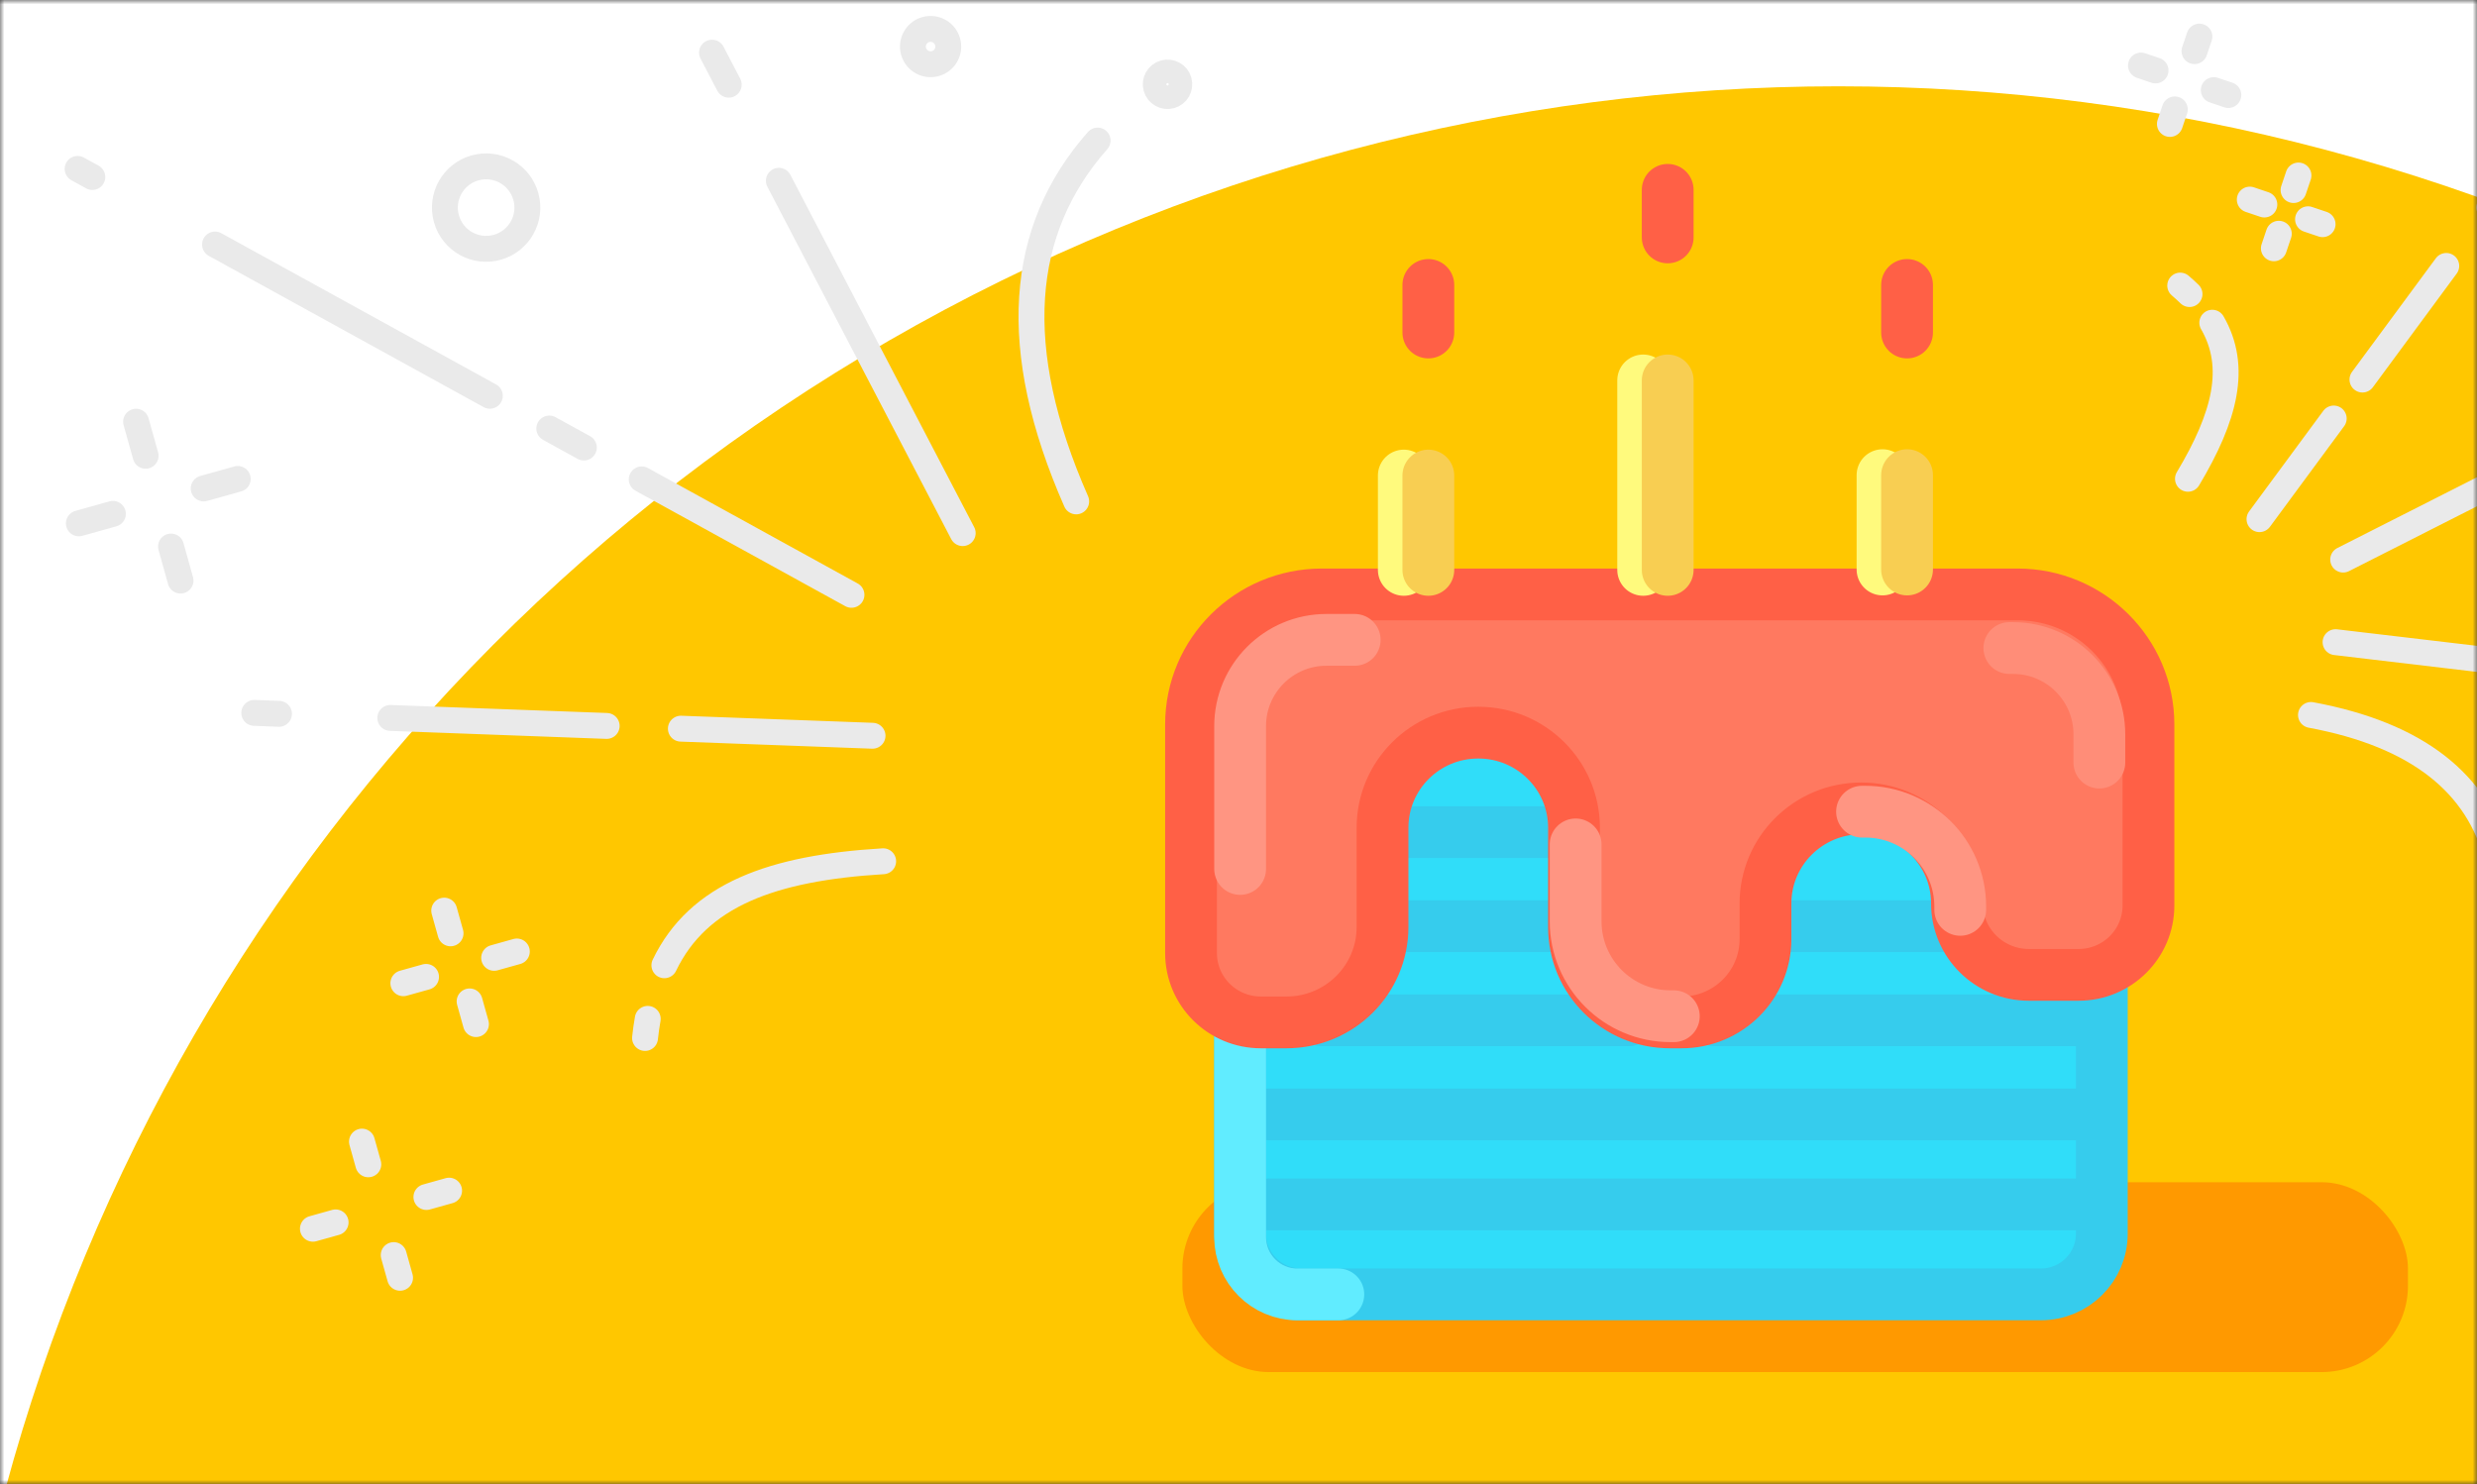 <svg width="287" height="172" viewBox="0 0 287 172" fill="none" xmlns="http://www.w3.org/2000/svg">
<rect x="0" y="0" width="287" height="172" fill="#333333" stroke="none"/>
<mask id="mask0_1215_1037" style="mask-type:alpha" maskUnits="userSpaceOnUse" x="0" y="0" width="287" height="172">
<path d="M0 0H287V172H0V0Z" fill="white"/>
</mask>
<g mask="url(#mask0_1215_1037)">
<path d="M-521 0H287V172H-521V0Z" fill="white"/>
<circle cx="213" cy="230" r="220" fill="#FFC700"/>
<path d="M13.082 59.546L9.137 60.649M27.547 55.5L23.602 56.603M15.768 48.87L16.871 52.815M19.814 63.334L20.917 67.279" stroke="#EAEAEA" stroke-width="3" stroke-linecap="round"/>
<path d="M38.886 141.654L36.256 142.39M52.036 137.976L49.406 138.712M41.939 132.293L42.675 134.923M45.617 145.443L46.353 148.073" stroke="#EAEAEA" stroke-width="3" stroke-linecap="round"/>
<path d="M49.364 113.205L46.734 113.94M59.884 110.262L57.254 110.998M51.469 105.526L52.205 108.156M54.412 116.046L55.148 118.676" stroke="#EAEAEA" stroke-width="3" stroke-linecap="round"/>
<circle cx="4.779" cy="4.779" r="4.779" transform="matrix(0.269 0.963 0.963 -0.269 50.438 20.74)" stroke="#EAEAEA" stroke-width="3" stroke-linecap="round" stroke-linejoin="round"/>
<path d="M124.694 58.102C116.914 40.427 118.022 26.648 127.177 16.288M111.544 61.78L90.244 20.948M82.499 6.1L84.435 9.812M98.656 68.93L74.354 55.552M8.992 19.571L10.7 20.512M24.914 28.336L56.757 45.865M63.644 49.657L67.65 51.862M101.097 85.261L78.89 84.441M29.462 82.613L32.327 82.719M45.222 83.196L70.294 84.123M102.329 99.805C89.492 100.578 80.917 103.678 76.979 111.858M74.737 120.284C74.82 119.519 74.924 118.781 75.05 118.069" stroke="#EAEAEA" stroke-width="3" stroke-linecap="round" stroke-linejoin="round"/>
<circle cx="2.048" cy="2.048" r="2.048" transform="matrix(0.269 0.963 0.963 -0.269 105.301 3.976)" stroke="#EAEAEA" stroke-width="3" stroke-linecap="round" stroke-linejoin="round"/>
<circle cx="1.365" cy="1.365" r="1.365" transform="matrix(0.269 0.963 0.963 -0.269 133.596 8.822)" stroke="#EAEAEA" stroke-width="3" stroke-linecap="round" stroke-linejoin="round"/>
<path d="M254.267 5.928L254.837 4.241M251.418 14.364L251.988 12.677M258.189 11.012L256.502 10.442M249.753 8.163L248.066 7.593" stroke="#EAEAEA" stroke-width="3" stroke-linecap="round" stroke-linejoin="round"/>
<path d="M265.745 22.024L266.315 20.337M263.466 28.773L264.036 27.086M269.109 25.98L267.421 25.41M262.36 23.701L260.673 23.131" stroke="#EAEAEA" stroke-width="3" stroke-linecap="round" stroke-linejoin="round"/>
<path d="M267.763 82.852C280.143 85.153 287.16 90.812 289.378 99.55M270.612 74.416L300.435 77.941M311.28 79.222L308.569 78.902M271.494 64.846L287.629 56.667M331.025 34.671L329.891 35.246M320.454 40.029L299.313 50.745M294.74 53.063L292.08 54.411M261.798 60.161L270.399 48.499M289.541 22.54L288.431 24.045M283.438 30.817L273.728 43.984M253.51 55.483C257.81 48.282 259.29 42.524 256.329 37.397M252.613 33.094C252.995 33.42 253.354 33.747 253.691 34.076" stroke="#EAEAEA" stroke-width="3" stroke-linecap="round" stroke-linejoin="round"/>
<circle cx="0.89" cy="0.89" r="0.89" transform="matrix(-0.947 -0.32 -0.32 0.947 291.041 105.751)" stroke="#EAEAEA" stroke-width="3" stroke-linecap="round" stroke-linejoin="round"/>
<rect x="137" y="137" width="142" height="22" rx="10" fill="#FF9900"/>
<path d="M236.453 150H150.766C146.858 150 143.689 146.852 143.689 142.969V119.426V79.837H243.529V113.97V142.969C243.529 146.852 240.361 150 236.453 150Z" fill="#30DDF9"/>
<path d="M147.008 139.57H240.401M147.008 129.141H240.401M198.682 118.237H240.401M205.793 107.333H225.23M160.756 107.333H180.193M153.171 118.237H188.726M160.756 96.43H180.193M236.453 150H150.766C146.858 150 143.689 146.852 143.689 142.969V119.426V79.837H243.529V113.97V142.969C243.529 146.852 240.361 150 236.453 150Z" stroke="#36CCED" stroke-width="6" stroke-linecap="round"/>
<path d="M155.067 150H150.326C146.661 150 143.689 147.028 143.689 143.363V143.363V117.763" stroke="#61ECFF" stroke-width="6" stroke-linecap="round"/>
<path d="M248.933 104.932V83.95C248.933 75.629 242.144 68.884 233.768 68.884H193.467H165.733H153.165C144.79 68.884 138 75.629 138 83.95V110.443C138 114.881 141.621 118.478 146.088 118.478H149.066C155.208 118.478 160.187 113.532 160.187 107.43V95.92C160.187 89.834 165.153 84.899 171.28 84.899C177.407 84.899 182.373 89.834 182.373 95.92V107.457C182.373 113.544 187.34 118.478 193.467 118.478H194.852C200.214 118.478 204.56 114.16 204.56 108.833V104.7C204.56 98.614 209.527 93.679 215.653 93.679C221.78 93.679 226.747 98.614 226.747 104.7C226.747 109.266 230.472 112.968 235.068 112.968H240.845C245.312 112.968 248.933 109.37 248.933 104.932Z" fill="#FF7960" stroke="#FF6046" stroke-width="6" stroke-linecap="round"/>
<path d="M143.689 100.697V84.148C143.689 78.626 148.167 74.148 153.689 74.148H156.964" stroke="#FF9582" stroke-width="6" stroke-linecap="round"/>
<path d="M182.562 97.852V106.763C182.562 112.838 187.487 117.763 193.563 117.763H193.94" stroke="#FF9582" stroke-width="6" stroke-linecap="round"/>
<path d="M227.125 105.437V105.06C227.125 98.984 222.2 94.06 216.125 94.06H215.747" stroke="#FF9582" stroke-width="6" stroke-linecap="round"/>
<path d="M243.244 88.371V85.097C243.244 79.574 238.767 75.097 233.244 75.097H232.815" stroke="#FF8D78" stroke-width="6" stroke-linecap="round"/>
<path d="M162.652 66.039V55.107M190.386 66.039V44.086M218.119 65.994V55.062" stroke="#FFFA7D" stroke-width="6" stroke-linecap="round"/>
<path d="M165.496 66.039V55.107M193.229 66.039V44.086M220.963 65.994V55.062" stroke="#F8CE52" stroke-width="6" stroke-linecap="round"/>
<path d="M193.229 27.511V22M220.963 38.531V33.021M165.496 38.531V33.021" stroke="#FF6046" stroke-width="6" stroke-linecap="round"/>
</g>
</svg>
